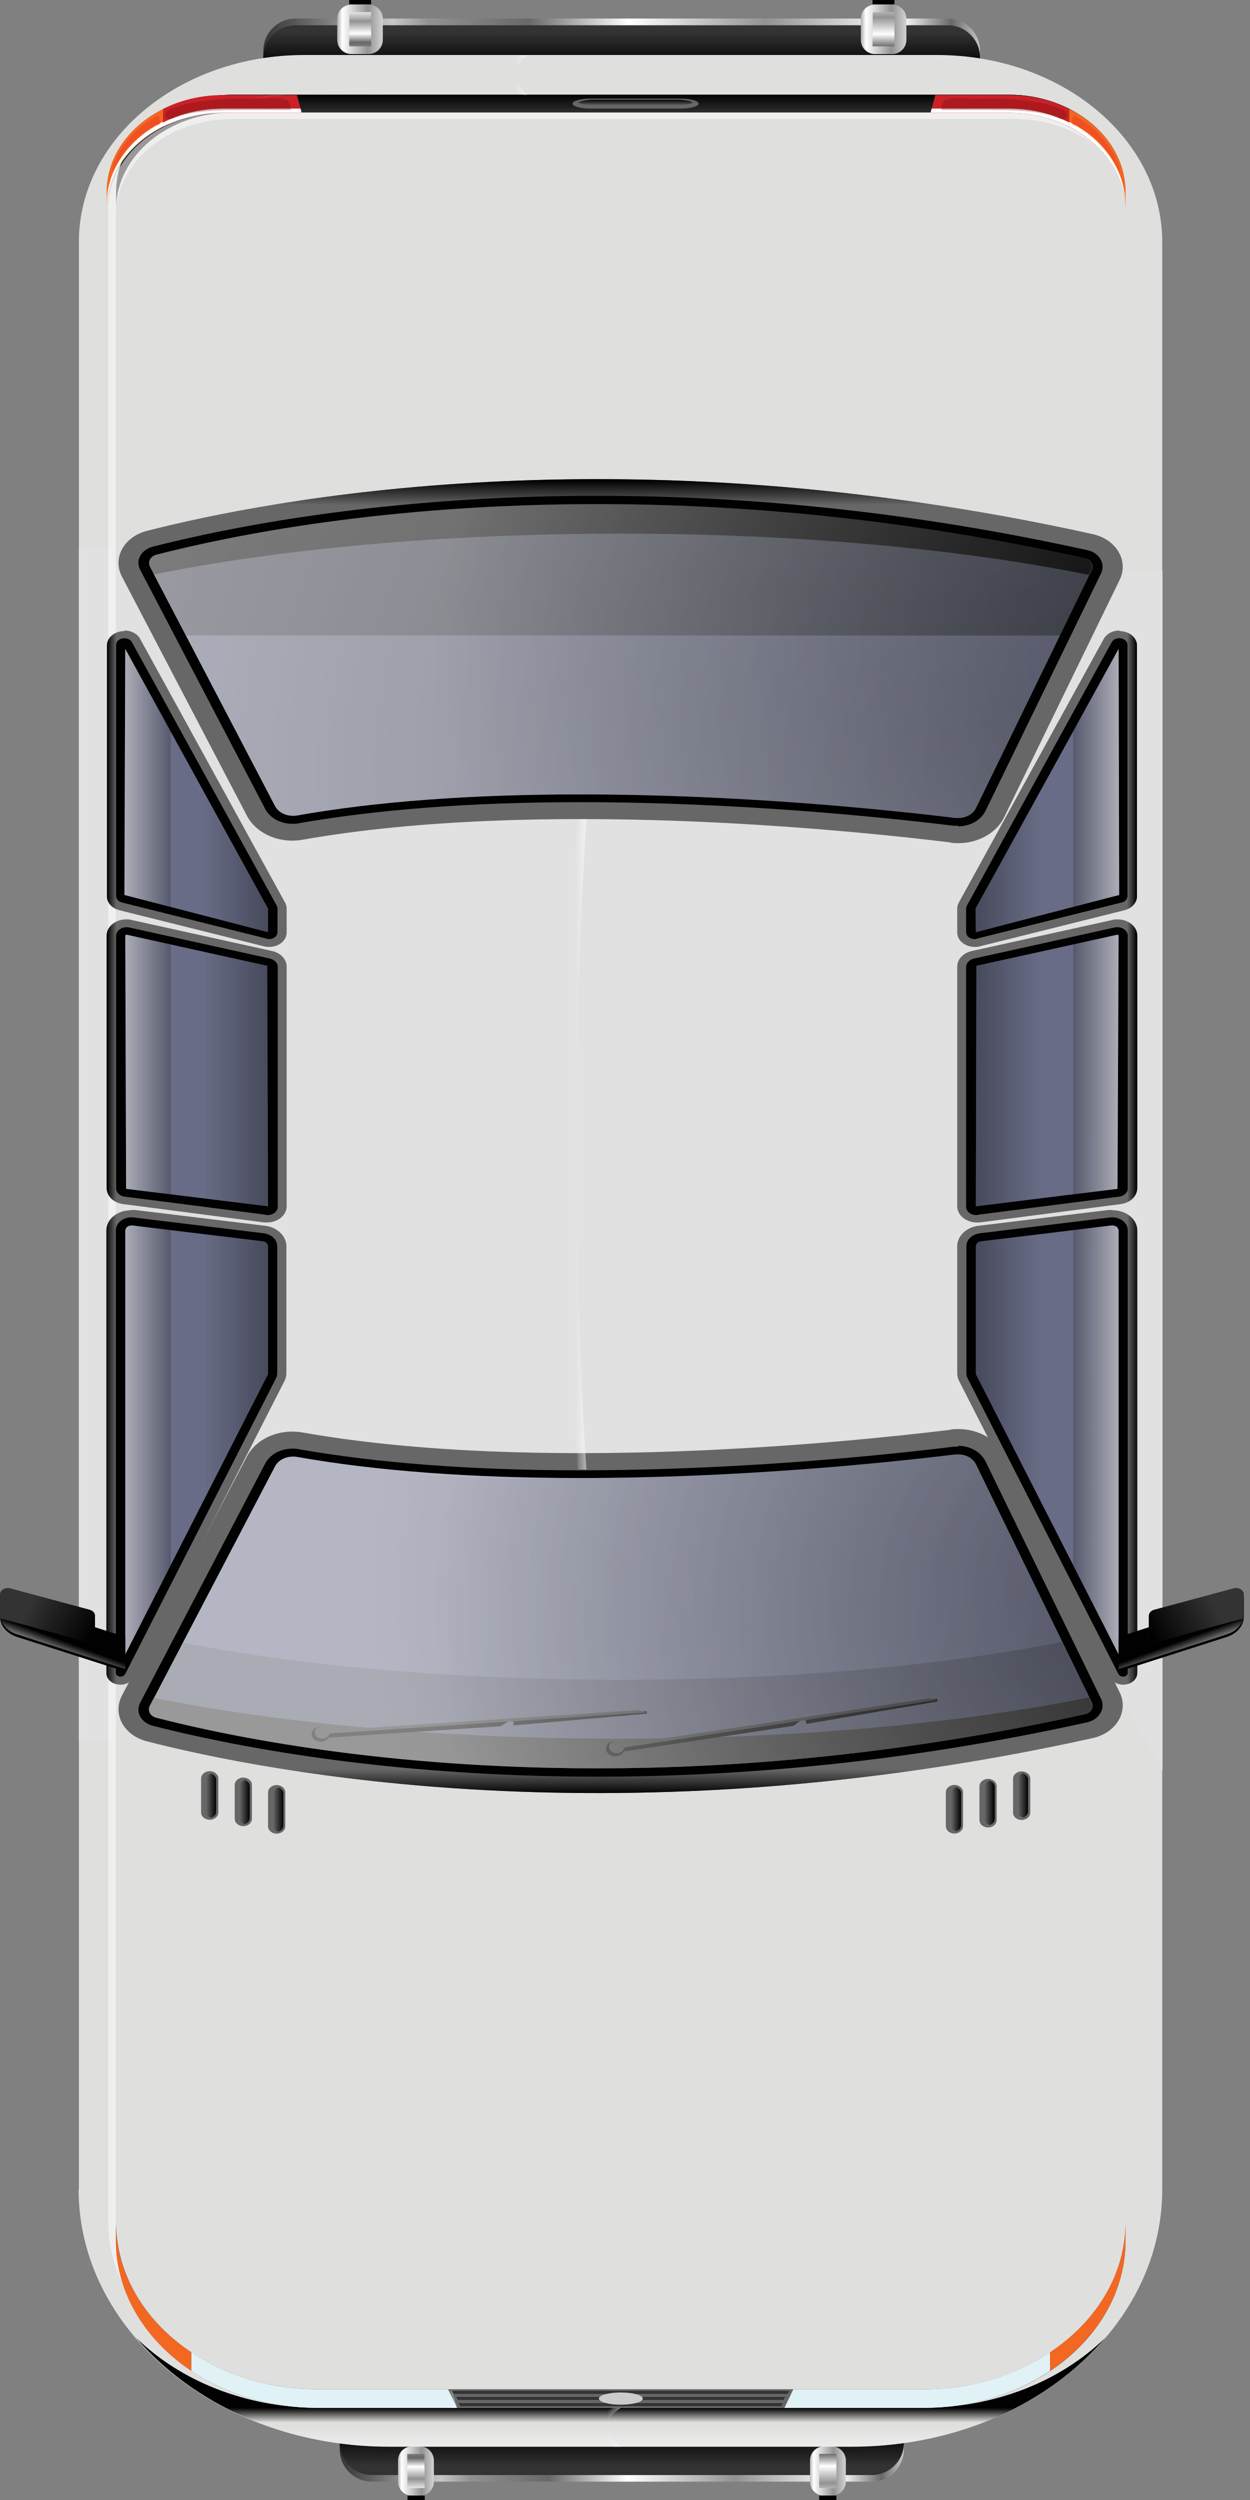 <svg width="45" height="90" viewBox="0 0 45 90" fill="none" xmlns="http://www.w3.org/2000/svg">
<rect x="0" y="0" width="45" height="90" fill="#808080" stroke="none"/>
<path d="M35.29 2.188L9.48 2.188V1.827C9.48 1.188 10 0.667 10.64 0.667L34.12 0.667C34.76 0.667 35.28 1.188 35.28 1.827V2.188H35.29Z" fill="url(#paint0_linear_2227_85865)"/>
<path d="M35.29 2.43L9.48 2.43V2.07C9.48 1.43 10 0.91 10.64 0.91L34.12 0.91C34.76 0.91 35.28 1.43 35.28 2.07V2.43H35.29Z" fill="#333333"/>
<path d="M35.29 2.43L9.48 2.43V2.07C9.48 1.43 10 0.91 10.64 0.91L34.12 0.91C34.76 0.91 35.28 1.43 35.28 2.07V2.43H35.29Z" fill="url(#paint1_linear_2227_85865)"/>
<path d="M31.5 1.945L32.12 1.945C32.402 1.945 32.63 1.717 32.63 1.435V0.675C32.63 0.394 32.402 0.165 32.12 0.165L31.5 0.165C31.218 0.165 30.99 0.394 30.99 0.675V1.435C30.99 1.717 31.218 1.945 31.5 1.945Z" fill="url(#paint2_linear_2227_85865)"/>
<path d="M32.2 1.667V0.438H31.42L31.41 1.657L31.42 1.667H32.2Z" fill="url(#paint3_linear_2227_85865)"/>
<path d="M12.65 1.945L13.27 1.945C13.552 1.945 13.78 1.717 13.78 1.435V0.675C13.78 0.394 13.552 0.165 13.27 0.165L12.65 0.165C12.369 0.165 12.14 0.394 12.14 0.675V1.435C12.14 1.717 12.369 1.945 12.65 1.945Z" fill="url(#paint4_linear_2227_85865)"/>
<path d="M13.36 1.667V0.438H12.58L12.57 1.657L12.58 1.667H13.36Z" fill="url(#paint5_linear_2227_85865)"/>
<path d="M31.41 0.156L32.2 0.156V-0.004L31.41 -0.004V0.156Z" fill="#010101"/>
<path d="M12.57 0.156L13.36 0.156V-0.004L12.57 -0.004V0.156Z" fill="#010101"/>
<path d="M31.37 89.34H13.39C12.75 89.34 12.23 88.82 12.23 88.18V87.82H32.54V88.18C32.54 88.82 32.02 89.34 31.38 89.34H31.37Z" fill="url(#paint6_linear_2227_85865)"/>
<path d="M31.37 89.102H13.39C12.75 89.102 12.23 88.582 12.23 87.942V87.582H32.54V87.942C32.54 88.582 32.02 89.102 31.38 89.102H31.37Z" fill="#333333"/>
<path d="M31.37 89.102H13.39C12.75 89.102 12.23 88.582 12.23 87.942V87.582H32.54V87.942C32.54 88.582 32.02 89.102 31.38 89.102H31.37Z" fill="url(#paint7_linear_2227_85865)"/>
<path d="M29.67 89.848H29.94C30.222 89.848 30.45 89.619 30.45 89.338V88.578C30.45 88.296 30.222 88.068 29.94 88.068H29.67C29.389 88.068 29.16 88.296 29.16 88.578V89.338C29.16 89.619 29.389 89.848 29.67 89.848Z" fill="url(#paint8_linear_2227_85865)"/>
<path d="M30.11 88.34V89.57H29.49V88.35V88.34H30.11Z" fill="url(#paint9_linear_2227_85865)"/>
<path d="M14.84 89.848H15.11C15.392 89.848 15.62 89.619 15.62 89.338V88.578C15.62 88.296 15.392 88.068 15.11 88.068H14.84C14.558 88.068 14.33 88.296 14.33 88.578V89.338C14.33 89.619 14.558 89.848 14.84 89.848Z" fill="url(#paint10_linear_2227_85865)"/>
<path d="M15.28 88.34L15.29 89.57H14.67L14.66 88.35L14.67 88.34H15.28Z" fill="url(#paint11_linear_2227_85865)"/>
<path d="M29.49 90H30.11V89.84H29.49V90Z" fill="#010101"/>
<path d="M14.67 90H15.29V89.84H14.67V90Z" fill="#010101"/>
<path d="M14.07 46.77H30.71C31.21 46.77 31.62 47.109 31.62 47.529V48.34C31.62 48.76 31.21 49.099 30.71 49.099H14.07C13.56 49.099 13.16 48.76 13.16 48.34V47.529C13.16 47.109 13.57 46.77 14.07 46.77Z" fill="#989898"/>
<path d="M2.84 78.82V8.71C2.84 4.99 6.47 1.98 10.95 1.98H33.73C38.21 1.98 41.84 4.99 41.84 8.71V78.82C41.84 83.941 36.84 88.081 30.67 88.081H14C7.83 88.081 2.83 83.93 2.83 78.82H2.84Z" fill="#DFDFDE"/>
<path d="M33.23 86.68H11.46C8.83 86.68 6.48 85.7 4.9 84.16C6.92 86.53 10.25 88.08 14.01 88.08H30.68C34.45 88.08 37.77 86.53 39.79 84.16C38.21 85.7 35.86 86.68 33.23 86.68Z" fill="url(#paint12_linear_2227_85865)"/>
<path opacity="0.4" d="M33.23 86.68H11.46C8.83 86.68 6.48 85.7 4.9 84.16C6.92 86.53 10.25 88.08 14.01 88.08H30.68C34.45 88.08 37.77 86.53 39.79 84.16C38.21 85.7 35.86 86.68 33.23 86.68Z" fill="url(#paint13_linear_2227_85865)"/>
<path d="M40.51 7.531V79.991C40.51 83.311 37.26 86.011 33.26 86.011H11.42C7.42 86.011 4.17 83.321 4.17 79.991V7.531C4.17 5.611 6.05 4.051 8.36 4.051H36.31C38.63 4.051 40.5 5.611 40.5 7.531H40.51Z" fill="#DFDFDE"/>
<path d="M35.48 29.832L40.6 20.532H41.85V63.762L35.63 52.212L20.15 52.772L9.46 52.172L3.89 62.702L2.84 62.682V19.762H3.89L9.77 29.732C9.77 29.732 19.49 28.992 22.2 29.092C24.91 29.192 34.79 30.302 34.79 30.302L35.48 29.812V29.832Z" fill="#E0E1E0"/>
<path d="M8.37 4.05H36.32C38.64 4.05 40.51 5.61 40.51 7.53V6.89C40.51 4.97 38.63 3.41 36.32 3.41H8.37C6.05 3.41 4.18 4.97 4.18 6.89V7.53C4.18 5.61 6.06 4.05 8.37 4.05Z" fill="#333333"/>
<path d="M8.37 4.05H36.32C38.64 4.05 40.51 5.61 40.51 7.53V6.89C40.51 4.97 38.63 3.41 36.32 3.41H8.37C6.05 3.41 4.18 4.97 4.18 6.89V7.53C4.18 5.61 6.06 4.05 8.37 4.05Z" fill="url(#paint14_linear_2227_85865)"/>
<path opacity="0.5" d="M36.52 4.281H8.39C6.06 4.281 4.17 5.841 4.17 7.761V80.221C4.17 81.821 4.94 83.281 6.18 84.361C4.78 83.261 3.9 81.721 3.9 80.001V7.531C3.9 5.611 5.79 4.051 8.12 4.051H36.25C37.49 4.051 38.59 4.491 39.37 5.191C38.62 4.631 37.62 4.281 36.53 4.281H36.52Z" fill="url(#paint15_radial_2227_85865)"/>
<path d="M11.43 86.682H33.27C37.27 86.682 40.52 83.992 40.52 80.662V79.992C40.52 83.312 37.27 86.012 33.27 86.012H11.43C7.43 86.012 4.18 83.322 4.18 79.992V80.662C4.18 83.982 7.43 86.682 11.43 86.682Z" fill="#676767"/>
<path d="M37.8 84.682V85.352C39.45 84.252 40.52 82.562 40.52 80.662V79.992C40.52 81.892 39.46 83.582 37.8 84.682Z" fill="#F26722"/>
<path d="M37.8 84.684C36.56 85.514 34.98 86.014 33.26 86.014H28.56L28.24 86.684H33.26C34.98 86.684 36.55 86.184 37.8 85.354V84.684Z" fill="#E0F2F6"/>
<path d="M6.89 84.682V85.352C5.24 84.252 4.17 82.562 4.17 80.662V79.992C4.17 81.892 5.23 83.582 6.89 84.682Z" fill="#F26722"/>
<path d="M6.89 84.684C8.13 85.514 9.71 86.014 11.43 86.014H16.13L16.45 86.684H11.43C9.71 86.684 8.14 86.184 6.89 85.354V84.684Z" fill="#E0F2F6"/>
<path d="M16.5 86.512H28.19L28.12 86.622H16.57L16.5 86.512Z" fill="#333333"/>
<path d="M16.42 86.289H28.27L28.2 86.399H16.49L16.42 86.289Z" fill="#333333"/>
<path d="M16.27 86.07H28.419L28.349 86.18H16.34L16.27 86.07Z" fill="#333333"/>
<path d="M22.35 86.569C22.786 86.569 23.14 86.47 23.14 86.349C23.14 86.227 22.786 86.129 22.35 86.129C21.913 86.129 21.56 86.227 21.56 86.349C21.56 86.47 21.913 86.569 22.35 86.569Z" fill="#CCCCCC"/>
<path d="M34.23 51.471C30.38 51.941 19.31 53.051 10.9 51.571C10.07 51.421 9.23 51.781 8.89 52.431L4.39 61.041C4.04 61.711 4.46 62.481 5.3 62.691C9.58 63.791 22.4 66.321 39.34 62.571C40.19 62.381 40.64 61.611 40.31 60.931L36.15 52.381C35.84 51.741 35.05 51.361 34.23 51.461V51.471Z" fill="#676767"/>
<path d="M34.23 51.471C30.38 51.941 19.31 53.051 10.9 51.571C10.07 51.421 9.23 51.781 8.89 52.431L4.39 61.041C4.04 61.711 4.46 62.481 5.3 62.691C9.58 63.791 22.4 66.321 39.34 62.571C40.19 62.381 40.64 61.611 40.31 60.931L36.15 52.381C35.84 51.741 35.05 51.361 34.23 51.461V51.471Z" fill="url(#paint16_linear_2227_85865)"/>
<path d="M34.49 52.051C34.93 52.051 35.31 52.271 35.48 52.611L39.64 61.161C39.72 61.331 39.71 61.521 39.61 61.681C39.51 61.841 39.35 61.951 39.15 62.001C33.27 63.301 27.34 63.961 21.5 63.961C13.78 63.961 8.17 62.811 5.51 62.131C5.31 62.081 5.14 61.961 5.05 61.801C4.96 61.641 4.96 61.461 5.05 61.291L9.55 52.681C9.72 52.361 10.1 52.151 10.53 52.151C10.6 52.151 10.68 52.151 10.75 52.171C13.6 52.671 17 52.931 20.87 52.931C26.51 52.931 31.72 52.401 34.33 52.081C34.38 52.081 34.43 52.081 34.49 52.081V52.051Z" fill="#010101"/>
<path d="M34.491 52.359C34.781 52.359 35.031 52.499 35.141 52.729L39.301 61.279C39.361 61.399 39.321 61.499 39.291 61.549C39.261 61.609 39.191 61.679 39.061 61.709C33.211 62.999 27.311 63.659 21.511 63.659C13.841 63.659 8.271 62.519 5.631 61.839C5.491 61.799 5.421 61.719 5.401 61.669C5.371 61.619 5.341 61.519 5.401 61.399L9.901 52.789C10.011 52.579 10.261 52.439 10.541 52.439C10.591 52.439 10.641 52.439 10.691 52.449C13.561 52.959 16.991 53.209 20.891 53.209C26.551 53.209 31.791 52.679 34.401 52.359C34.431 52.359 34.471 52.359 34.501 52.359H34.491Z" fill="#686C86"/>
<path opacity="0.2" d="M38.25 59.102C34.03 59.952 28.46 60.472 22.35 60.472C16.24 60.472 10.78 59.962 6.58 59.132L5.39 61.402C5.33 61.522 5.37 61.622 5.39 61.672C5.42 61.722 5.48 61.802 5.62 61.842C8.26 62.522 13.83 63.662 21.5 63.662C27.3 63.662 33.21 63.002 39.05 61.712C39.18 61.682 39.25 61.612 39.28 61.552C39.31 61.502 39.35 61.402 39.29 61.282L38.23 59.112L38.25 59.102Z" fill="#010101"/>
<path d="M39.22 61.102C34.71 62.022 28.8 62.592 22.34 62.592C15.88 62.592 10.04 62.032 5.53 61.122L5.38 61.402C5.32 61.522 5.36 61.622 5.38 61.672C5.41 61.722 5.47 61.802 5.61 61.842C8.25 62.522 13.82 63.662 21.49 63.662C27.29 63.662 33.2 63.002 39.04 61.712C39.17 61.682 39.24 61.612 39.27 61.552C39.3 61.502 39.34 61.402 39.28 61.282L39.2 61.112L39.22 61.102Z" fill="#333333"/>
<path d="M33.75 61.252L29.03 62.062L28.99 61.872L33.73 61.152L33.75 61.252Z" fill="#010101"/>
<path d="M22.44 62.859L28.89 61.879L28.57 62.129L22.49 63.049L22.44 62.859Z" fill="#010101"/>
<path d="M33.45 61.141L22.19 62.841L22.21 62.951L33.74 61.201L33.45 61.141Z" fill="#333333"/>
<path d="M22.48 62.901C22.51 63.051 22.39 63.191 22.21 63.221C22.03 63.251 21.86 63.151 21.82 63.001C21.79 62.851 21.91 62.711 22.09 62.681C22.27 62.651 22.44 62.751 22.48 62.901Z" fill="#010101"/>
<path d="M22.47 62.851C22.5 62.971 22.4 63.091 22.25 63.111C22.1 63.131 21.96 63.051 21.93 62.931C21.9 62.811 22 62.691 22.15 62.671C22.3 62.651 22.44 62.731 22.47 62.851Z" fill="#333333"/>
<path d="M23.291 61.694L18.491 62.114L18.471 61.914L23.281 61.594L23.291 61.694Z" fill="#010101"/>
<path d="M11.84 62.354L18.38 61.914L18.03 62.144L11.86 62.554L11.84 62.354Z" fill="#010101"/>
<path d="M23.01 61.562L11.59 62.312L11.6 62.422L23.28 61.642L23.01 61.562Z" fill="#333333"/>
<path d="M11.88 62.403C11.89 62.553 11.76 62.683 11.58 62.703C11.4 62.713 11.24 62.603 11.22 62.453C11.21 62.303 11.34 62.173 11.52 62.153C11.7 62.143 11.86 62.253 11.88 62.403Z" fill="#010101"/>
<path d="M11.871 62.351C11.881 62.471 11.771 62.581 11.621 62.591C11.471 62.601 11.341 62.511 11.331 62.381C11.321 62.261 11.431 62.151 11.581 62.141C11.731 62.141 11.861 62.221 11.871 62.351Z" fill="#333333"/>
<path opacity="0.5" d="M34.491 52.359C34.781 52.359 35.031 52.499 35.141 52.729L39.301 61.279C39.361 61.399 39.321 61.499 39.291 61.549C39.261 61.609 39.191 61.679 39.061 61.709C33.211 62.999 27.311 63.659 21.511 63.659C13.841 63.659 8.271 62.519 5.631 61.839C5.491 61.799 5.421 61.719 5.401 61.669C5.371 61.619 5.341 61.519 5.401 61.399L9.901 52.789C10.011 52.579 10.261 52.439 10.541 52.439C10.591 52.439 10.641 52.439 10.691 52.449C13.561 52.959 16.991 53.209 20.891 53.209C26.551 53.209 31.791 52.679 34.401 52.359C34.431 52.359 34.471 52.359 34.501 52.359H34.491Z" fill="url(#paint17_radial_2227_85865)"/>
<path style="mix-blend-mode:overlay" opacity="0.3" d="M34.491 52.359C34.781 52.359 35.031 52.499 35.141 52.729L39.301 61.279C39.361 61.399 39.321 61.499 39.291 61.549C39.261 61.609 39.191 61.679 39.061 61.709C33.211 62.999 27.311 63.659 21.511 63.659C13.841 63.659 8.271 62.519 5.631 61.839C5.491 61.799 5.421 61.719 5.401 61.669C5.371 61.619 5.341 61.519 5.401 61.399L9.901 52.789C10.011 52.579 10.261 52.439 10.541 52.439C10.591 52.439 10.641 52.439 10.691 52.449C13.561 52.959 16.991 53.209 20.891 53.209C26.551 53.209 31.791 52.679 34.401 52.359C34.431 52.359 34.471 52.359 34.501 52.359H34.491Z" fill="url(#paint18_radial_2227_85865)"/>
<path d="M34.23 30.329C30.38 29.859 19.31 28.749 10.9 30.229C10.07 30.379 9.23 30.019 8.89 29.369L4.39 20.759C4.04 20.089 4.46 19.319 5.3 19.109C9.58 18.009 22.4 15.479 39.34 19.229C40.19 19.419 40.64 20.189 40.31 20.869L36.15 29.419C35.84 30.059 35.05 30.439 34.23 30.339V30.329Z" fill="#676767"/>
<path d="M34.23 30.329C30.38 29.859 19.31 28.749 10.9 30.229C10.07 30.379 9.23 30.019 8.89 29.369L4.39 20.759C4.04 20.089 4.46 19.319 5.3 19.109C9.58 18.009 22.4 15.479 39.34 19.229C40.19 19.419 40.64 20.189 40.31 20.869L36.15 29.419C35.84 30.059 35.05 30.439 34.23 30.339V30.329Z" fill="url(#paint19_linear_2227_85865)"/>
<path d="M34.49 29.748C34.93 29.748 35.31 29.528 35.48 29.188L39.64 20.638C39.72 20.468 39.71 20.278 39.61 20.118C39.51 19.958 39.35 19.848 39.15 19.808C33.27 18.508 27.34 17.848 21.5 17.848C13.78 17.848 8.17 18.998 5.51 19.678C5.31 19.728 5.14 19.848 5.05 20.008C4.96 20.168 4.96 20.348 5.05 20.518L9.55 29.128C9.72 29.448 10.1 29.658 10.53 29.658C10.6 29.658 10.68 29.658 10.75 29.638C13.6 29.138 17 28.878 20.87 28.878C26.51 28.878 31.72 29.408 34.33 29.728C34.38 29.728 34.43 29.728 34.49 29.728V29.748Z" fill="#010101"/>
<path d="M34.491 29.448C34.781 29.448 35.031 29.308 35.141 29.078L39.301 20.528C39.361 20.408 39.321 20.308 39.291 20.258C39.261 20.198 39.191 20.128 39.061 20.098C33.211 18.808 27.311 18.148 21.511 18.148C13.841 18.148 8.271 19.288 5.631 19.968C5.491 20.008 5.421 20.088 5.401 20.138C5.371 20.188 5.341 20.288 5.401 20.408L9.901 29.018C10.011 29.228 10.261 29.368 10.541 29.368C10.591 29.368 10.641 29.368 10.691 29.358C13.561 28.848 16.991 28.598 20.891 28.598C26.551 28.598 31.791 29.128 34.401 29.448C34.431 29.448 34.471 29.448 34.501 29.448H34.491Z" fill="#686C86"/>
<path opacity="0.4" d="M39.311 20.528C39.371 20.408 39.331 20.308 39.301 20.258C39.271 20.198 39.201 20.128 39.071 20.098C33.221 18.808 27.321 18.148 21.521 18.148C13.851 18.148 8.281 19.288 5.641 19.968C5.501 20.008 5.431 20.088 5.411 20.138C5.381 20.188 5.351 20.288 5.411 20.408L6.701 22.878H38.191L39.331 20.538L39.311 20.528Z" fill="#010101"/>
<path d="M39.22 20.701C34.71 19.781 28.8 19.211 22.34 19.211C15.88 19.211 10.04 19.771 5.53 20.681L5.38 20.401C5.32 20.281 5.36 20.181 5.38 20.131C5.41 20.081 5.47 20.001 5.61 19.961C8.25 19.281 13.82 18.141 21.49 18.141C27.29 18.141 33.2 18.801 39.04 20.091C39.17 20.121 39.24 20.191 39.27 20.251C39.3 20.301 39.34 20.401 39.28 20.521L39.2 20.691L39.22 20.701Z" fill="#010101"/>
<path opacity="0.5" d="M34.491 29.448C34.781 29.448 35.031 29.308 35.141 29.078L39.301 20.528C39.361 20.408 39.321 20.308 39.291 20.258C39.261 20.198 39.191 20.128 39.061 20.098C33.211 18.808 27.311 18.148 21.511 18.148C13.841 18.148 8.271 19.288 5.631 19.968C5.491 20.008 5.421 20.088 5.401 20.138C5.371 20.188 5.341 20.288 5.401 20.408L9.901 29.018C10.011 29.228 10.261 29.368 10.541 29.368C10.591 29.368 10.641 29.368 10.691 29.358C13.561 28.848 16.991 28.598 20.891 28.598C26.551 28.598 31.791 29.128 34.401 29.448C34.431 29.448 34.471 29.448 34.501 29.448H34.491Z" fill="url(#paint20_radial_2227_85865)"/>
<path style="mix-blend-mode:overlay" opacity="0.3" d="M34.491 29.448C34.781 29.448 35.031 29.308 35.141 29.078L39.301 20.528C39.361 20.408 39.321 20.308 39.291 20.258C39.261 20.198 39.191 20.128 39.061 20.098C33.211 18.808 27.311 18.148 21.511 18.148C13.841 18.148 8.271 19.288 5.631 19.968C5.491 20.008 5.421 20.088 5.401 20.138C5.371 20.188 5.341 20.288 5.401 20.408L9.901 29.018C10.011 29.228 10.261 29.368 10.541 29.368C10.591 29.368 10.641 29.368 10.691 29.358C13.561 28.848 16.991 28.598 20.891 28.598C26.551 28.598 31.791 29.128 34.401 29.448C34.431 29.448 34.471 29.448 34.501 29.448H34.491Z" fill="url(#paint21_radial_2227_85865)"/>
<path d="M4.73 43.559C4.73 43.559 4.82 43.559 4.86 43.559L9.55 44.129C9.98 44.179 10.31 44.499 10.31 44.859V49.429C10.31 49.529 10.29 49.629 10.24 49.719L4.8 60.389C4.72 60.549 4.54 60.649 4.34 60.649C4.06 60.649 3.83 60.469 3.83 60.229V44.299C3.83 44.099 3.92 43.919 4.09 43.779C4.26 43.639 4.48 43.569 4.72 43.569L4.73 43.559Z" fill="#676767"/>
<path d="M4.73 43.559C4.73 43.559 4.82 43.559 4.86 43.559L9.55 44.129C9.98 44.179 10.31 44.499 10.31 44.859V49.429C10.31 49.529 10.29 49.629 10.24 49.719L4.8 60.389C4.72 60.549 4.54 60.649 4.34 60.649C4.06 60.649 3.83 60.469 3.83 60.229V44.299C3.83 44.099 3.92 43.919 4.09 43.779C4.26 43.639 4.48 43.569 4.72 43.569L4.73 43.559Z" fill="url(#paint22_linear_2227_85865)"/>
<path d="M4.5 60.279L9.94 49.609C9.97 49.549 9.98 49.489 9.98 49.429V44.859C9.98 44.629 9.78 44.439 9.5 44.399L4.81 43.829C4.47 43.789 4.17 44.009 4.17 44.289V60.219C4.17 60.369 4.42 60.419 4.5 60.269V60.279Z" fill="#010101"/>
<path d="M4.77 44.117L9.46 44.687C9.57 44.697 9.65 44.777 9.65 44.867V49.437C9.65 49.437 9.65 49.487 9.63 49.507L4.51 59.557V44.297C4.51 44.297 4.53 44.197 4.58 44.167C4.62 44.137 4.68 44.117 4.74 44.117H4.77Z" fill="#686C86"/>
<path opacity="0.2" d="M6.15 44.279L4.77 44.109H4.74C4.68 44.109 4.63 44.129 4.58 44.159C4.54 44.199 4.51 44.239 4.51 44.289V59.549L6.15 56.329V44.269V44.279Z" fill="#010101"/>
<path opacity="0.5" d="M4.77 44.117L9.46 44.687C9.57 44.697 9.65 44.777 9.65 44.867V49.437C9.65 49.437 9.65 49.487 9.63 49.507L4.51 59.557V44.297C4.51 44.297 4.53 44.197 4.58 44.167C4.62 44.137 4.68 44.117 4.74 44.117H4.77Z" fill="url(#paint23_linear_2227_85865)"/>
<path style="mix-blend-mode:overlay" opacity="0.3" d="M4.77 44.117L9.46 44.687C9.57 44.697 9.65 44.777 9.65 44.867V49.437C9.65 49.437 9.65 49.487 9.63 49.507L4.51 59.557V44.297C4.51 44.297 4.53 44.197 4.58 44.167C4.62 44.137 4.68 44.117 4.74 44.117H4.77Z" fill="url(#paint24_linear_2227_85865)"/>
<path d="M4.55 33.098C4.61 33.098 4.67 33.098 4.73 33.118L9.8 34.238C10.11 34.308 10.32 34.538 10.32 34.798V43.428C10.32 43.748 10 44.008 9.62 44.008H9.51L4.44 43.348C4.09 43.308 3.84 43.058 3.84 42.768V33.678C3.84 33.358 4.16 33.098 4.54 33.098H4.55Z" fill="#676767"/>
<path d="M4.55 33.098C4.61 33.098 4.67 33.098 4.73 33.118L9.8 34.238C10.11 34.308 10.32 34.538 10.32 34.798V43.428C10.32 43.748 10 44.008 9.62 44.008H9.51L4.44 43.348C4.09 43.308 3.84 43.058 3.84 42.768V33.678C3.84 33.358 4.16 33.098 4.54 33.098H4.55Z" fill="url(#paint25_linear_2227_85865)"/>
<path d="M9.56 43.729L4.49 43.079C4.31 43.059 4.18 42.929 4.18 42.779V33.689C4.18 33.489 4.41 33.339 4.65 33.389L9.72 34.509C9.88 34.549 10 34.669 10 34.809V43.439C10 43.629 9.8 43.769 9.57 43.739L9.56 43.729Z" fill="#010101"/>
<path d="M9.62 34.768L9.65 43.428L4.54 42.798L4.51 33.678L4.55 33.648L9.62 34.768Z" fill="#686C86"/>
<path opacity="0.2" d="M6.15 42.998V33.998C5.26 33.798 4.55 33.648 4.55 33.648L4.51 33.678L4.54 42.798L6.15 42.998Z" fill="#010101"/>
<path opacity="0.5" d="M9.62 34.768L9.65 43.428L4.54 42.798L4.51 33.678L4.55 33.648L9.62 34.768Z" fill="url(#paint26_linear_2227_85865)"/>
<path style="mix-blend-mode:overlay" opacity="0.3" d="M9.62 34.768L9.65 43.428L4.54 42.798L4.51 33.678L4.55 33.648L9.62 34.768Z" fill="url(#paint27_linear_2227_85865)"/>
<path d="M4.48 22.699C4.73 22.699 4.95 22.819 5.05 23.009L10.26 32.489C10.3 32.559 10.32 32.629 10.32 32.709V33.569C10.32 33.859 10.04 34.089 9.69 34.089C9.63 34.089 9.57 34.089 9.51 34.069L4.3 32.769C4.03 32.699 3.85 32.499 3.85 32.269V23.239C3.85 22.949 4.13 22.719 4.48 22.719V22.699Z" fill="#676767"/>
<path d="M4.48 22.699C4.73 22.699 4.95 22.819 5.05 23.009L10.26 32.489C10.3 32.559 10.32 32.629 10.32 32.709V33.569C10.32 33.859 10.04 34.089 9.69 34.089C9.63 34.089 9.57 34.089 9.51 34.069L4.3 32.769C4.03 32.699 3.85 32.499 3.85 32.269V23.239C3.85 22.949 4.13 22.719 4.48 22.719V22.699Z" fill="url(#paint28_linear_2227_85865)"/>
<path d="M9.6 33.79L4.39 32.49C4.26 32.46 4.18 32.36 4.18 32.25V23.22C4.18 22.96 4.61 22.88 4.75 23.12L9.96 32.6C9.96 32.6 9.99 32.67 9.99 32.7V33.56C9.99 33.72 9.8 33.84 9.61 33.8L9.6 33.79Z" fill="#010101"/>
<path d="M9.649 32.709V33.559L4.479 32.219L4.509 23.359L9.649 32.709Z" fill="#686C86"/>
<path opacity="0.2" d="M6.149 26.339L4.509 23.359L4.479 32.219L6.149 32.649V26.339Z" fill="#010101"/>
<path opacity="0.5" d="M9.649 32.709V33.559L4.479 32.219L4.509 23.359L9.649 32.709Z" fill="url(#paint29_linear_2227_85865)"/>
<path style="mix-blend-mode:overlay" opacity="0.3" d="M9.649 32.709V33.559L4.479 32.219L4.509 23.359L9.649 32.709Z" fill="url(#paint30_linear_2227_85865)"/>
<path d="M40.04 43.559C40.04 43.559 39.95 43.559 39.91 43.559L35.22 44.129C34.79 44.179 34.46 44.499 34.46 44.859V49.429C34.46 49.529 34.48 49.629 34.53 49.719L39.97 60.389C40.05 60.549 40.23 60.649 40.43 60.649C40.71 60.649 40.94 60.469 40.94 60.229V44.299C40.94 44.099 40.85 43.919 40.68 43.779C40.51 43.639 40.29 43.569 40.05 43.569L40.04 43.559Z" fill="#676767"/>
<path d="M40.04 43.559C40.04 43.559 39.95 43.559 39.91 43.559L35.22 44.129C34.79 44.179 34.46 44.499 34.46 44.859V49.429C34.46 49.529 34.48 49.629 34.53 49.719L39.97 60.389C40.05 60.549 40.23 60.649 40.43 60.649C40.71 60.649 40.94 60.469 40.94 60.229V44.299C40.94 44.099 40.85 43.919 40.68 43.779C40.51 43.639 40.29 43.569 40.05 43.569L40.04 43.559Z" fill="url(#paint31_linear_2227_85865)"/>
<path d="M40.27 60.279L34.83 49.609C34.8 49.549 34.79 49.489 34.79 49.429V44.859C34.79 44.629 34.99 44.439 35.27 44.399L39.96 43.829C40.3 43.789 40.6 44.009 40.6 44.289V60.219C40.6 60.369 40.35 60.419 40.27 60.269V60.279Z" fill="#010101"/>
<path d="M40.01 44.117L35.32 44.687C35.21 44.697 35.13 44.777 35.13 44.867V49.437C35.13 49.437 35.13 49.487 35.15 49.507L40.27 59.557V44.297C40.27 44.297 40.25 44.197 40.2 44.167C40.16 44.137 40.1 44.117 40.04 44.117H40.01Z" fill="#686C86"/>
<path opacity="0.2" d="M38.63 44.279L40.01 44.109H40.04C40.1 44.109 40.15 44.129 40.2 44.159C40.24 44.199 40.27 44.239 40.27 44.289V59.549L38.63 56.329V44.269V44.279Z" fill="#010101"/>
<path opacity="0.5" d="M40.01 44.117L35.32 44.687C35.21 44.697 35.13 44.777 35.13 44.867V49.437C35.13 49.437 35.13 49.487 35.15 49.507L40.27 59.557V44.297C40.27 44.297 40.25 44.197 40.2 44.167C40.16 44.137 40.1 44.117 40.04 44.117H40.01Z" fill="url(#paint32_linear_2227_85865)"/>
<path style="mix-blend-mode:overlay" opacity="0.3" d="M40.01 44.117L35.32 44.687C35.21 44.697 35.13 44.777 35.13 44.867V49.437C35.13 49.437 35.13 49.487 35.15 49.507L40.27 59.557V44.297C40.27 44.297 40.25 44.197 40.2 44.167C40.16 44.137 40.1 44.117 40.04 44.117H40.01Z" fill="url(#paint33_linear_2227_85865)"/>
<path d="M40.23 33.098C40.17 33.098 40.11 33.098 40.05 33.118L34.98 34.238C34.67 34.308 34.46 34.538 34.46 34.798V43.428C34.46 43.748 34.78 44.008 35.16 44.008H35.27L40.34 43.348C40.69 43.308 40.94 43.058 40.94 42.768V33.678C40.94 33.358 40.62 33.098 40.24 33.098H40.23Z" fill="#676767"/>
<path d="M40.23 33.098C40.17 33.098 40.11 33.098 40.05 33.118L34.98 34.238C34.67 34.308 34.46 34.538 34.46 34.798V43.428C34.46 43.748 34.78 44.008 35.16 44.008H35.27L40.34 43.348C40.69 43.308 40.94 43.058 40.94 42.768V33.678C40.94 33.358 40.62 33.098 40.24 33.098H40.23Z" fill="url(#paint34_linear_2227_85865)"/>
<path d="M35.22 43.729L40.29 43.079C40.47 43.059 40.6 42.929 40.6 42.779V33.689C40.6 33.489 40.37 33.339 40.13 33.389L35.06 34.509C34.9 34.549 34.78 34.669 34.78 34.809V43.439C34.78 43.629 34.98 43.769 35.21 43.739L35.22 43.729Z" fill="#010101"/>
<path d="M35.15 34.768L35.13 43.428L40.23 42.798L40.27 33.678L40.23 33.648L35.15 34.768Z" fill="#686C86"/>
<path opacity="0.2" d="M38.63 42.998V33.998C39.52 33.798 40.23 33.648 40.23 33.648L40.27 33.678L40.24 42.798L38.63 42.998Z" fill="#010101"/>
<path opacity="0.5" d="M35.15 34.768L35.13 43.428L40.23 42.798L40.27 33.678L40.23 33.648L35.15 34.768Z" fill="url(#paint35_linear_2227_85865)"/>
<path style="mix-blend-mode:overlay" opacity="0.3" d="M35.15 34.768L35.13 43.428L40.23 42.798L40.27 33.678L40.23 33.648L35.15 34.768Z" fill="url(#paint36_linear_2227_85865)"/>
<path d="M40.3 22.699C40.05 22.699 39.83 22.819 39.73 23.009L34.52 32.489C34.48 32.559 34.46 32.629 34.46 32.709V33.569C34.46 33.859 34.74 34.089 35.09 34.089C35.15 34.089 35.21 34.089 35.27 34.069L40.48 32.769C40.75 32.699 40.93 32.499 40.93 32.269V23.239C40.93 22.949 40.65 22.719 40.3 22.719V22.699Z" fill="#676767"/>
<path d="M40.3 22.699C40.05 22.699 39.83 22.819 39.73 23.009L34.52 32.489C34.48 32.559 34.46 32.629 34.46 32.709V33.569C34.46 33.859 34.74 34.089 35.09 34.089C35.15 34.089 35.21 34.089 35.27 34.069L40.48 32.769C40.75 32.699 40.93 32.499 40.93 32.269V23.239C40.93 22.949 40.65 22.719 40.3 22.719V22.699Z" fill="url(#paint37_linear_2227_85865)"/>
<path d="M35.17 33.79L40.38 32.49C40.51 32.46 40.59 32.36 40.59 32.25V23.22C40.59 22.96 40.16 22.88 40.02 23.12L34.81 32.6C34.81 32.6 34.78 32.67 34.78 32.7V33.56C34.78 33.72 34.97 33.84 35.16 33.8L35.17 33.79Z" fill="#010101"/>
<path d="M35.12 32.709L35.13 33.559L40.29 32.219L40.27 23.359L35.12 32.709Z" fill="#686C86"/>
<path opacity="0.2" d="M38.63 26.339L40.27 23.359L40.29 32.219L38.63 32.649V26.339Z" fill="#010101"/>
<path opacity="0.5" d="M35.12 32.709L35.13 33.559L40.29 32.219L40.27 23.359L35.12 32.709Z" fill="url(#paint38_linear_2227_85865)"/>
<path style="mix-blend-mode:overlay" opacity="0.3" d="M35.12 32.709L35.13 33.559L40.29 32.219L40.27 23.359L35.12 32.709Z" fill="url(#paint39_linear_2227_85865)"/>
<path d="M7.55 63.762C7.72 63.762 7.86 63.882 7.86 64.022V65.252C7.86 65.392 7.72 65.512 7.55 65.512C7.38 65.512 7.24 65.392 7.24 65.252V64.022C7.24 63.882 7.38 63.762 7.55 63.762Z" fill="#676767"/>
<path d="M7.6 65.442C7.71 65.402 7.78 65.322 7.78 65.222V64.072C7.78 63.972 7.71 63.882 7.6 63.852C7.49 63.892 7.42 63.972 7.42 64.072V65.222C7.42 65.322 7.49 65.412 7.6 65.442Z" fill="url(#paint40_linear_2227_85865)"/>
<path d="M8.76 63.992C8.93 63.992 9.07 64.112 9.07 64.252V65.482C9.07 65.622 8.93 65.742 8.76 65.742C8.59 65.742 8.45 65.622 8.45 65.482V64.252C8.45 64.112 8.59 63.992 8.76 63.992Z" fill="#676767"/>
<path d="M8.81 65.672C8.92 65.632 8.99 65.552 8.99 65.452V64.302C8.99 64.202 8.92 64.112 8.81 64.082C8.7 64.122 8.63 64.202 8.63 64.302V65.452C8.63 65.552 8.7 65.642 8.81 65.672Z" fill="url(#paint41_linear_2227_85865)"/>
<path d="M9.96 64.262C10.13 64.262 10.27 64.382 10.27 64.522V65.752C10.27 65.892 10.13 66.012 9.96 66.012C9.79 66.012 9.65 65.892 9.65 65.752V64.522C9.65 64.382 9.79 64.262 9.96 64.262Z" fill="#676767"/>
<path d="M10.021 65.942C10.131 65.902 10.201 65.822 10.201 65.722V64.572C10.201 64.472 10.131 64.382 10.021 64.352C9.911 64.392 9.841 64.472 9.841 64.572V65.722C9.841 65.822 9.911 65.912 10.021 65.942Z" fill="url(#paint42_linear_2227_85865)"/>
<path d="M34.36 66.008C34.53 66.008 34.67 65.888 34.67 65.748V64.518C34.67 64.378 34.53 64.258 34.36 64.258C34.19 64.258 34.05 64.378 34.05 64.518V65.748C34.05 65.888 34.19 66.008 34.36 66.008Z" fill="#676767"/>
<path d="M34.42 64.336C34.53 64.376 34.6 64.456 34.6 64.556V65.706C34.6 65.806 34.53 65.896 34.42 65.926C34.31 65.886 34.24 65.806 34.24 65.706V64.556C34.24 64.456 34.31 64.366 34.42 64.336Z" fill="url(#paint43_linear_2227_85865)"/>
<path d="M35.57 65.789C35.74 65.789 35.88 65.669 35.88 65.529V64.299C35.88 64.159 35.74 64.039 35.57 64.039C35.4 64.039 35.26 64.159 35.26 64.299V65.529C35.26 65.669 35.4 65.789 35.57 65.789Z" fill="#676767"/>
<path d="M35.63 64.109C35.74 64.149 35.81 64.229 35.81 64.329V65.479C35.81 65.579 35.74 65.669 35.63 65.699C35.52 65.659 35.45 65.579 35.45 65.479V64.329C35.45 64.229 35.52 64.139 35.63 64.109Z" fill="url(#paint44_linear_2227_85865)"/>
<path d="M36.78 65.519C36.95 65.519 37.09 65.4 37.09 65.26V64.029C37.09 63.889 36.95 63.77 36.78 63.77C36.61 63.77 36.47 63.889 36.47 64.029V65.26C36.47 65.4 36.61 65.519 36.78 65.519Z" fill="#676767"/>
<path d="M36.829 63.84C36.939 63.88 37.009 63.96 37.009 64.06V65.21C37.009 65.31 36.939 65.4 36.829 65.43C36.719 65.39 36.649 65.31 36.649 65.21V64.06C36.649 63.96 36.719 63.87 36.829 63.84Z" fill="url(#paint45_linear_2227_85865)"/>
<path d="M38.49 3.922V4.562C39.7 5.172 40.52 6.272 40.52 7.542V6.902C40.52 5.642 39.71 4.532 38.49 3.922Z" fill="#F26722"/>
<path d="M40.511 7.533V7.363C40.511 6.103 39.7 4.993 38.48 4.383V4.553C39.691 5.163 40.511 6.263 40.511 7.533Z" fill="url(#paint46_radial_2227_85865)"/>
<path d="M38.49 3.922C37.86 3.602 37.12 3.422 36.32 3.422H33.67L33.5 4.062H36.32C37.11 4.062 37.85 4.252 38.49 4.562V3.922Z" fill="#CB2026"/>
<path d="M33.54 3.91L33.5 4.06H36.32C37.11 4.06 37.85 4.25 38.49 4.56V4.41C37.86 4.09 37.12 3.91 36.32 3.91H33.54Z" fill="url(#paint47_radial_2227_85865)"/>
<path opacity="0.3" d="M38.01 4.213C38.11 4.263 38.23 4.323 38.33 4.273C38.42 4.233 38.43 4.113 38.38 4.043C38.33 3.973 38.23 3.923 38.13 3.893C37.49 3.653 36.79 3.583 36.09 3.553C35.69 3.543 35.29 3.553 34.9 3.553C34.67 3.553 34.14 3.463 33.97 3.653C33.91 3.723 33.91 3.883 33.88 3.963C34.54 3.963 35.21 3.953 35.87 3.963C36.44 3.963 37.02 3.983 37.58 4.093C37.73 4.123 37.88 4.163 38.01 4.223V4.213Z" fill="#640E0E"/>
<path opacity="0.5" d="M40.36 6.262C40.16 5.902 39.96 5.542 39.68 5.222C39.4 4.902 39.04 4.622 38.6 4.472C38.57 4.362 38.6 4.252 38.66 4.152C39.54 4.622 40.17 5.402 40.35 6.252L40.36 6.262Z" fill="#EF3D23"/>
<path d="M5.87 3.922V4.562C4.66 5.172 3.84 6.272 3.84 7.542V6.902C3.84 5.642 4.65 4.532 5.87 3.922Z" fill="#F26722"/>
<path d="M3.84 7.533V7.363C3.84 6.103 4.65 4.993 5.87 4.383V4.553C4.66 5.163 3.84 6.263 3.84 7.533Z" fill="url(#paint48_radial_2227_85865)"/>
<path d="M5.87 3.922C6.5 3.602 7.24 3.422 8.04 3.422H10.69L10.86 4.062H8.04C7.25 4.062 6.51 4.252 5.87 4.562V3.922Z" fill="#CB2026"/>
<path d="M10.82 3.91L10.86 4.06H8.04C7.25 4.06 6.51 4.25 5.87 4.56V4.41C6.5 4.09 7.24 3.91 8.04 3.91H10.82Z" fill="url(#paint49_radial_2227_85865)"/>
<path opacity="0.3" d="M6.35 4.213C6.25 4.263 6.13 4.323 6.03 4.273C5.94 4.233 5.93 4.113 5.98 4.043C6.04 3.973 6.13 3.923 6.23 3.893C6.87 3.653 7.57 3.583 8.27 3.553C8.67 3.543 9.07 3.553 9.46 3.553C9.69 3.553 10.22 3.463 10.39 3.653C10.45 3.723 10.45 3.883 10.48 3.963C9.82 3.963 9.15 3.953 8.49 3.963C7.92 3.963 7.34 3.983 6.78 4.093C6.63 4.123 6.48 4.163 6.35 4.223V4.213Z" fill="#640E0E"/>
<path opacity="0.5" d="M3.99 6.262C4.19 5.902 4.39 5.542 4.67 5.222C4.95 4.902 5.31 4.622 5.75 4.472C5.78 4.362 5.75 4.252 5.69 4.152C4.81 4.622 4.18 5.402 4 6.252L3.99 6.262Z" fill="#EF3D23"/>
<path d="M20.61 3.731C20.61 3.631 20.91 3.551 21.28 3.551H24.48C24.85 3.551 25.15 3.631 25.15 3.731C25.15 3.831 24.85 3.911 24.48 3.911H21.28C20.91 3.911 20.61 3.831 20.61 3.731Z" fill="#676767"/>
<path d="M24.951 3.69C24.861 3.63 24.631 3.59 24.371 3.59H21.39C21.131 3.59 20.91 3.63 20.811 3.69C20.901 3.75 21.131 3.79 21.39 3.79H24.371C24.631 3.79 24.851 3.75 24.951 3.69Z" fill="url(#paint50_linear_2227_85865)"/>
<path style="mix-blend-mode:overlay" opacity="0.5" d="M20.8 52.902H21.11C21.11 52.902 20.29 42.002 21.11 29.492C21.11 29.492 21 29.492 20.8 29.492C19.99 41.832 20.78 52.602 20.8 52.892V52.902Z" fill="url(#paint51_linear_2227_85865)"/>
<path style="mix-blend-mode:overlay" opacity="0.5" d="M10.23 52.441C13.45 53.101 17.57 53.241 20.48 53.231C17.61 53.231 13.72 53.081 10.62 52.461L10.22 52.441H10.23Z" fill="url(#paint52_linear_2227_85865)"/>
<path style="mix-blend-mode:overlay" opacity="0.5" d="M6.24 4.402C6.69 4.172 8.84 3.212 14.03 3.192C7.89 3.172 5.84 4.452 5.84 4.452C5.96 4.432 6.09 4.422 6.24 4.402Z" fill="url(#paint53_linear_2227_85865)"/>
<path style="mix-blend-mode:overlay" opacity="0.5" d="M15.96 86.07L16.14 86.68H16.45L16.27 86.07H15.96Z" fill="url(#paint54_linear_2227_85865)"/>
<path style="mix-blend-mode:overlay" opacity="0.5" d="M18.649 3.392C18.759 3.392 18.869 3.412 18.98 3.422C18.98 3.422 18.099 2.672 18.98 1.992H18.669C17.89 2.602 18.5 3.262 18.64 3.402L18.649 3.392Z" fill="url(#paint55_linear_2227_85865)"/>
<path style="mix-blend-mode:overlay" opacity="0.5" d="M22.35 86.684H22.04C20.94 87.354 22.04 88.084 22.04 88.084H22.35C22.35 88.084 21.25 87.354 22.35 86.684Z" fill="url(#paint56_linear_2227_85865)"/>
<path d="M40.27 58.928L44.779 57.488V58.188C44.779 58.518 44.539 58.808 44.169 58.928L40.27 60.178V58.938V58.928Z" fill="#010101"/>
<path opacity="0.4" d="M40.27 58.838L44.779 57.398V58.098C44.779 58.428 44.539 58.718 44.169 58.838L40.27 60.088V58.848V58.838Z" fill="url(#paint57_linear_2227_85865)"/>
<path d="M41.559 57.95L44.409 57.18C44.589 57.13 44.779 57.24 44.779 57.4V58.26L41.359 59.18V58.17C41.359 58.07 41.439 57.98 41.559 57.95Z" fill="#333333"/>
<path d="M41.559 57.95L44.409 57.18C44.589 57.13 44.779 57.24 44.779 57.4V58.26L41.359 59.18V58.17C41.359 58.07 41.439 57.98 41.559 57.95Z" fill="url(#paint58_linear_2227_85865)"/>
<path d="M4.51 58.928L0 57.488V58.188C0 58.518 0.24 58.808 0.61 58.928L4.51 60.178V58.938V58.928Z" fill="#010101"/>
<path opacity="0.4" d="M4.51 58.838L0 57.398V58.098C0 58.428 0.24 58.718 0.61 58.838L4.51 60.088V58.848V58.838Z" fill="url(#paint59_linear_2227_85865)"/>
<path d="M3.22 57.95L0.37 57.18C0.19 57.13 0 57.24 0 57.4V58.26L3.42 59.18V58.17C3.42 58.07 3.34 57.98 3.22 57.95Z" fill="#333333"/>
<path d="M3.22 57.95L0.37 57.18C0.19 57.13 0 57.24 0 57.4V58.26L3.42 59.18V58.17C3.42 58.07 3.34 57.98 3.22 57.95Z" fill="url(#paint60_linear_2227_85865)"/>
<defs>
<linearGradient id="paint0_linear_2227_85865" x1="35.29" y1="1.427" x2="9.48" y2="1.427" gradientUnits="userSpaceOnUse">
<stop stop-color="#C8C5C5"/>
<stop offset="0.04" stop-color="#676868"/>
<stop offset="0.11" stop-color="white"/>
<stop offset="0.3" stop-color="#939292"/>
<stop offset="0.49" stop-color="white"/>
<stop offset="0.63" stop-color="#676868"/>
<stop offset="0.77" stop-color="#939292"/>
<stop offset="0.82" stop-color="#C8C5C5"/>
<stop offset="1" stop-color="#343433"/>
</linearGradient>
<linearGradient id="paint1_linear_2227_85865" x1="22.39" y1="2.37" x2="22.39" y2="1.18" gradientUnits="userSpaceOnUse">
<stop stop-color="#010101"/>
<stop offset="1" stop-color="#010101" stop-opacity="0"/>
</linearGradient>
<linearGradient id="paint2_linear_2227_85865" x1="30.64" y1="1.055" x2="35.48" y2="1.055" gradientUnits="userSpaceOnUse">
<stop stop-color="#C8C5C5"/>
<stop offset="0.04" stop-color="#676868"/>
<stop offset="0.11" stop-color="white"/>
<stop offset="0.3" stop-color="#939292"/>
<stop offset="0.49" stop-color="white"/>
<stop offset="0.63" stop-color="#676868"/>
<stop offset="0.77" stop-color="#939292"/>
<stop offset="0.82" stop-color="#C8C5C5"/>
<stop offset="1" stop-color="#343433"/>
</linearGradient>
<linearGradient id="paint3_linear_2227_85865" x1="31.81" y1="-0.352" x2="31.81" y2="2.877" gradientUnits="userSpaceOnUse">
<stop stop-color="#C8C5C5"/>
<stop offset="0.04" stop-color="#676868"/>
<stop offset="0.11" stop-color="white"/>
<stop offset="0.3" stop-color="#939292"/>
<stop offset="0.49" stop-color="white"/>
<stop offset="0.63" stop-color="#676868"/>
<stop offset="0.77" stop-color="#939292"/>
<stop offset="0.82" stop-color="#C8C5C5"/>
<stop offset="1" stop-color="#343433"/>
</linearGradient>
<linearGradient id="paint4_linear_2227_85865" x1="11.79" y1="1.055" x2="16.63" y2="1.055" gradientUnits="userSpaceOnUse">
<stop stop-color="#C8C5C5"/>
<stop offset="0.04" stop-color="#676868"/>
<stop offset="0.11" stop-color="white"/>
<stop offset="0.3" stop-color="#939292"/>
<stop offset="0.49" stop-color="white"/>
<stop offset="0.63" stop-color="#676868"/>
<stop offset="0.77" stop-color="#939292"/>
<stop offset="0.82" stop-color="#C8C5C5"/>
<stop offset="1" stop-color="#343433"/>
</linearGradient>
<linearGradient id="paint5_linear_2227_85865" x1="12.96" y1="0.078" x2="12.96" y2="2.377" gradientUnits="userSpaceOnUse">
<stop stop-color="#C8C5C5"/>
<stop offset="0.04" stop-color="#676868"/>
<stop offset="0.11" stop-color="white"/>
<stop offset="0.3" stop-color="#939292"/>
<stop offset="0.49" stop-color="white"/>
<stop offset="0.63" stop-color="#676868"/>
<stop offset="0.77" stop-color="#939292"/>
<stop offset="0.82" stop-color="#C8C5C5"/>
<stop offset="1" stop-color="#343433"/>
</linearGradient>
<linearGradient id="paint6_linear_2227_85865" x1="32.54" y1="88.58" x2="12.23" y2="88.58" gradientUnits="userSpaceOnUse">
<stop stop-color="#C8C5C5"/>
<stop offset="0.04" stop-color="#676868"/>
<stop offset="0.11" stop-color="white"/>
<stop offset="0.3" stop-color="#939292"/>
<stop offset="0.49" stop-color="white"/>
<stop offset="0.63" stop-color="#676868"/>
<stop offset="0.77" stop-color="#939292"/>
<stop offset="0.82" stop-color="#C8C5C5"/>
<stop offset="1" stop-color="#343433"/>
</linearGradient>
<linearGradient id="paint7_linear_2227_85865" x1="22.39" y1="87.592" x2="22.39" y2="88.782" gradientUnits="userSpaceOnUse">
<stop stop-color="#010101"/>
<stop offset="1" stop-color="#010101" stop-opacity="0"/>
</linearGradient>
<linearGradient id="paint8_linear_2227_85865" x1="28.87" y1="88.958" x2="32.68" y2="88.958" gradientUnits="userSpaceOnUse">
<stop stop-color="#C8C5C5"/>
<stop offset="0.04" stop-color="#676868"/>
<stop offset="0.11" stop-color="white"/>
<stop offset="0.3" stop-color="#939292"/>
<stop offset="0.49" stop-color="white"/>
<stop offset="0.63" stop-color="#676868"/>
<stop offset="0.77" stop-color="#939292"/>
<stop offset="0.82" stop-color="#C8C5C5"/>
<stop offset="1" stop-color="#343433"/>
</linearGradient>
<linearGradient id="paint9_linear_2227_85865" x1="29.8" y1="90.36" x2="29.8" y2="87.13" gradientUnits="userSpaceOnUse">
<stop stop-color="#C8C5C5"/>
<stop offset="0.04" stop-color="#676868"/>
<stop offset="0.11" stop-color="white"/>
<stop offset="0.3" stop-color="#939292"/>
<stop offset="0.49" stop-color="white"/>
<stop offset="0.63" stop-color="#676868"/>
<stop offset="0.77" stop-color="#939292"/>
<stop offset="0.82" stop-color="#C8C5C5"/>
<stop offset="1" stop-color="#343433"/>
</linearGradient>
<linearGradient id="paint10_linear_2227_85865" x1="14.04" y1="88.958" x2="17.85" y2="88.958" gradientUnits="userSpaceOnUse">
<stop stop-color="#C8C5C5"/>
<stop offset="0.04" stop-color="#676868"/>
<stop offset="0.11" stop-color="white"/>
<stop offset="0.3" stop-color="#939292"/>
<stop offset="0.49" stop-color="white"/>
<stop offset="0.63" stop-color="#676868"/>
<stop offset="0.77" stop-color="#939292"/>
<stop offset="0.82" stop-color="#C8C5C5"/>
<stop offset="1" stop-color="#343433"/>
</linearGradient>
<linearGradient id="paint11_linear_2227_85865" x1="14.97" y1="89.93" x2="14.97" y2="87.63" gradientUnits="userSpaceOnUse">
<stop stop-color="#C8C5C5"/>
<stop offset="0.04" stop-color="#676868"/>
<stop offset="0.11" stop-color="white"/>
<stop offset="0.3" stop-color="#939292"/>
<stop offset="0.49" stop-color="white"/>
<stop offset="0.63" stop-color="#676868"/>
<stop offset="0.77" stop-color="#939292"/>
<stop offset="0.82" stop-color="#C8C5C5"/>
<stop offset="1" stop-color="#343433"/>
</linearGradient>
<linearGradient id="paint12_linear_2227_85865" x1="22.34" y1="87.21" x2="22.34" y2="86.68" gradientUnits="userSpaceOnUse">
<stop stop-color="#010101" stop-opacity="0"/>
<stop offset="0.99" stop-color="#010101"/>
</linearGradient>
<linearGradient id="paint13_linear_2227_85865" x1="22.34" y1="86.83" x2="22.34" y2="88.07" gradientUnits="userSpaceOnUse">
<stop offset="0.42" stop-color="white" stop-opacity="0"/>
<stop offset="1" stop-color="white"/>
</linearGradient>
<linearGradient id="paint14_linear_2227_85865" x1="22.34" y1="3.39" x2="22.34" y2="4.12" gradientUnits="userSpaceOnUse">
<stop stop-color="#010101"/>
<stop offset="1" stop-color="#010101" stop-opacity="0"/>
</linearGradient>
<radialGradient id="paint15_radial_2227_85865" cx="0" cy="0" r="1" gradientUnits="userSpaceOnUse" gradientTransform="translate(17.537 44.211) scale(0.605 0.5)">
<stop stop-color="white" stop-opacity="0"/>
<stop offset="1" stop-color="white"/>
</radialGradient>
<linearGradient id="paint16_linear_2227_85865" x1="22.34" y1="64.581" x2="22.34" y2="63.701" gradientUnits="userSpaceOnUse">
<stop stop-color="#010101"/>
<stop offset="1" stop-color="#010101" stop-opacity="0"/>
</linearGradient>
<radialGradient id="paint17_radial_2227_85865" cx="0" cy="0" r="1" gradientUnits="userSpaceOnUse" gradientTransform="translate(45.272 58.469) rotate(-180) scale(29.621 24.48)">
<stop stop-color="white" stop-opacity="0"/>
<stop offset="1" stop-color="white"/>
</radialGradient>
<radialGradient id="paint18_radial_2227_85865" cx="0" cy="0" r="1" gradientUnits="userSpaceOnUse" gradientTransform="translate(41.86 57.079) rotate(-180) scale(28.508 23.56)">
<stop offset="0.01" stop-color="#010101"/>
<stop offset="1" stop-color="#010101" stop-opacity="0"/>
</radialGradient>
<linearGradient id="paint19_linear_2227_85865" x1="22.34" y1="17.299" x2="22.34" y2="18.179" gradientUnits="userSpaceOnUse">
<stop stop-color="#010101"/>
<stop offset="1" stop-color="#010101" stop-opacity="0"/>
</linearGradient>
<radialGradient id="paint20_radial_2227_85865" cx="0" cy="0" r="1" gradientUnits="userSpaceOnUse" gradientTransform="translate(45.272 23.338) rotate(-180) scale(29.621 24.48)">
<stop stop-color="white" stop-opacity="0"/>
<stop offset="1" stop-color="white"/>
</radialGradient>
<radialGradient id="paint21_radial_2227_85865" cx="0" cy="0" r="1" gradientUnits="userSpaceOnUse" gradientTransform="translate(38.629 27.618) rotate(180) scale(39.095 32.31)">
<stop offset="0.01" stop-color="#010101"/>
<stop offset="1" stop-color="#010101" stop-opacity="0"/>
</radialGradient>
<linearGradient id="paint22_linear_2227_85865" x1="3.79" y1="52.099" x2="4.19" y2="52.099" gradientUnits="userSpaceOnUse">
<stop stop-color="#010101"/>
<stop offset="1" stop-color="#010101" stop-opacity="0"/>
</linearGradient>
<linearGradient id="paint23_linear_2227_85865" x1="4.54" y1="51.837" x2="6.2" y2="51.837" gradientUnits="userSpaceOnUse">
<stop stop-color="white"/>
<stop offset="1" stop-color="white" stop-opacity="0"/>
</linearGradient>
<linearGradient id="paint24_linear_2227_85865" x1="7.31" y1="51.837" x2="9.56" y2="51.837" gradientUnits="userSpaceOnUse">
<stop stop-color="#010101" stop-opacity="0"/>
<stop offset="0.99" stop-color="#010101"/>
</linearGradient>
<linearGradient id="paint25_linear_2227_85865" x1="3.85" y1="38.548" x2="4.19" y2="38.548" gradientUnits="userSpaceOnUse">
<stop stop-color="#010101"/>
<stop offset="1" stop-color="#010101" stop-opacity="0"/>
</linearGradient>
<linearGradient id="paint26_linear_2227_85865" x1="4.54" y1="38.538" x2="6.2" y2="38.538" gradientUnits="userSpaceOnUse">
<stop stop-color="white"/>
<stop offset="1" stop-color="white" stop-opacity="0"/>
</linearGradient>
<linearGradient id="paint27_linear_2227_85865" x1="7.31" y1="38.538" x2="9.56" y2="38.538" gradientUnits="userSpaceOnUse">
<stop stop-color="#010101" stop-opacity="0"/>
<stop offset="0.99" stop-color="#010101"/>
</linearGradient>
<linearGradient id="paint28_linear_2227_85865" x1="3.85" y1="28.389" x2="4.19" y2="28.389" gradientUnits="userSpaceOnUse">
<stop stop-color="#010101"/>
<stop offset="1" stop-color="#010101" stop-opacity="0"/>
</linearGradient>
<linearGradient id="paint29_linear_2227_85865" x1="4.539" y1="28.459" x2="6.199" y2="28.459" gradientUnits="userSpaceOnUse">
<stop stop-color="white"/>
<stop offset="1" stop-color="white" stop-opacity="0"/>
</linearGradient>
<linearGradient id="paint30_linear_2227_85865" x1="7.309" y1="28.459" x2="9.559" y2="28.459" gradientUnits="userSpaceOnUse">
<stop stop-color="#010101" stop-opacity="0"/>
<stop offset="0.99" stop-color="#010101"/>
</linearGradient>
<linearGradient id="paint31_linear_2227_85865" x1="40.98" y1="52.099" x2="40.58" y2="52.099" gradientUnits="userSpaceOnUse">
<stop stop-color="#010101"/>
<stop offset="1" stop-color="#010101" stop-opacity="0"/>
</linearGradient>
<linearGradient id="paint32_linear_2227_85865" x1="40.24" y1="51.837" x2="38.57" y2="51.837" gradientUnits="userSpaceOnUse">
<stop stop-color="white"/>
<stop offset="1" stop-color="white" stop-opacity="0"/>
</linearGradient>
<linearGradient id="paint33_linear_2227_85865" x1="37.46" y1="51.837" x2="35.21" y2="51.837" gradientUnits="userSpaceOnUse">
<stop stop-color="#010101" stop-opacity="0"/>
<stop offset="0.99" stop-color="#010101"/>
</linearGradient>
<linearGradient id="paint34_linear_2227_85865" x1="40.92" y1="38.548" x2="40.58" y2="38.548" gradientUnits="userSpaceOnUse">
<stop stop-color="#010101"/>
<stop offset="1" stop-color="#010101" stop-opacity="0"/>
</linearGradient>
<linearGradient id="paint35_linear_2227_85865" x1="40.24" y1="38.538" x2="38.57" y2="38.538" gradientUnits="userSpaceOnUse">
<stop stop-color="white"/>
<stop offset="1" stop-color="white" stop-opacity="0"/>
</linearGradient>
<linearGradient id="paint36_linear_2227_85865" x1="37.46" y1="38.538" x2="35.21" y2="38.538" gradientUnits="userSpaceOnUse">
<stop stop-color="#010101" stop-opacity="0"/>
<stop offset="0.99" stop-color="#010101"/>
</linearGradient>
<linearGradient id="paint37_linear_2227_85865" x1="40.92" y1="28.389" x2="40.58" y2="28.389" gradientUnits="userSpaceOnUse">
<stop stop-color="#010101"/>
<stop offset="1" stop-color="#010101" stop-opacity="0"/>
</linearGradient>
<linearGradient id="paint38_linear_2227_85865" x1="40.24" y1="28.459" x2="38.57" y2="28.459" gradientUnits="userSpaceOnUse">
<stop stop-color="white"/>
<stop offset="1" stop-color="white" stop-opacity="0"/>
</linearGradient>
<linearGradient id="paint39_linear_2227_85865" x1="37.46" y1="28.459" x2="35.21" y2="28.459" gradientUnits="userSpaceOnUse">
<stop stop-color="#010101" stop-opacity="0"/>
<stop offset="0.99" stop-color="#010101"/>
</linearGradient>
<linearGradient id="paint40_linear_2227_85865" x1="7.78" y1="64.642" x2="7.42" y2="64.642" gradientUnits="userSpaceOnUse">
<stop stop-color="#010101"/>
<stop offset="1" stop-color="#010101" stop-opacity="0"/>
</linearGradient>
<linearGradient id="paint41_linear_2227_85865" x1="8.99" y1="64.872" x2="8.63" y2="64.872" gradientUnits="userSpaceOnUse">
<stop stop-color="#010101"/>
<stop offset="1" stop-color="#010101" stop-opacity="0"/>
</linearGradient>
<linearGradient id="paint42_linear_2227_85865" x1="10.201" y1="65.142" x2="9.841" y2="65.142" gradientUnits="userSpaceOnUse">
<stop stop-color="#010101"/>
<stop offset="1" stop-color="#010101" stop-opacity="0"/>
</linearGradient>
<linearGradient id="paint43_linear_2227_85865" x1="34.6" y1="65.136" x2="34.24" y2="65.136" gradientUnits="userSpaceOnUse">
<stop stop-color="#010101"/>
<stop offset="1" stop-color="#010101" stop-opacity="0"/>
</linearGradient>
<linearGradient id="paint44_linear_2227_85865" x1="35.8" y1="64.909" x2="35.44" y2="64.909" gradientUnits="userSpaceOnUse">
<stop stop-color="#010101"/>
<stop offset="1" stop-color="#010101" stop-opacity="0"/>
</linearGradient>
<linearGradient id="paint45_linear_2227_85865" x1="37.009" y1="64.64" x2="36.649" y2="64.64" gradientUnits="userSpaceOnUse">
<stop stop-color="#010101"/>
<stop offset="1" stop-color="#010101" stop-opacity="0"/>
</linearGradient>
<radialGradient id="paint46_radial_2227_85865" cx="0" cy="0" r="1" gradientUnits="userSpaceOnUse" gradientTransform="translate(45.526 5.963) rotate(180) scale(1.525 1.26)">
<stop stop-color="white" stop-opacity="0"/>
<stop offset="1" stop-color="white"/>
</radialGradient>
<radialGradient id="paint47_radial_2227_85865" cx="0" cy="0" r="1" gradientUnits="userSpaceOnUse" gradientTransform="translate(42.004 4.23) rotate(180) scale(1.791 1.48)">
<stop stop-color="white" stop-opacity="0"/>
<stop offset="1" stop-color="white"/>
</radialGradient>
<radialGradient id="paint48_radial_2227_85865" cx="0" cy="0" r="1" gradientUnits="userSpaceOnUse" gradientTransform="translate(10.159 5.963) scale(1.525 1.26)">
<stop stop-color="white" stop-opacity="0"/>
<stop offset="1" stop-color="white"/>
</radialGradient>
<radialGradient id="paint49_radial_2227_85865" cx="0" cy="0" r="1" gradientUnits="userSpaceOnUse" gradientTransform="translate(13.68 4.23) scale(1.791 1.48)">
<stop stop-color="white" stop-opacity="0"/>
<stop offset="1" stop-color="white"/>
</radialGradient>
<linearGradient id="paint50_linear_2227_85865" x1="22.881" y1="3.59" x2="22.881" y2="3.8" gradientUnits="userSpaceOnUse">
<stop stop-color="#010101"/>
<stop offset="1" stop-color="#010101" stop-opacity="0"/>
</linearGradient>
<linearGradient id="paint51_linear_2227_85865" x1="20.4" y1="41.202" x2="21.09" y2="41.202" gradientUnits="userSpaceOnUse">
<stop offset="0.42" stop-color="white" stop-opacity="0"/>
<stop offset="1" stop-color="white"/>
</linearGradient>
<linearGradient id="paint52_linear_2227_85865" x1="9.73" y1="52.841" x2="20.28" y2="52.841" gradientUnits="userSpaceOnUse">
<stop offset="0.42" stop-color="white" stop-opacity="0"/>
<stop offset="1" stop-color="white"/>
</linearGradient>
<linearGradient id="paint53_linear_2227_85865" x1="5.44" y1="3.822" x2="13.87" y2="3.822" gradientUnits="userSpaceOnUse">
<stop offset="0.42" stop-color="white" stop-opacity="0"/>
<stop offset="1" stop-color="white"/>
</linearGradient>
<linearGradient id="paint54_linear_2227_85865" x1="15.94" y1="86.38" x2="16.43" y2="86.38" gradientUnits="userSpaceOnUse">
<stop offset="0.42" stop-color="white" stop-opacity="0"/>
<stop offset="1" stop-color="white"/>
</linearGradient>
<linearGradient id="paint55_linear_2227_85865" x1="18.25" y1="2.702" x2="18.97" y2="2.702" gradientUnits="userSpaceOnUse">
<stop offset="0.42" stop-color="white" stop-opacity="0"/>
<stop offset="1" stop-color="white"/>
</linearGradient>
<linearGradient id="paint56_linear_2227_85865" x1="21.51" y1="87.384" x2="22.33" y2="87.384" gradientUnits="userSpaceOnUse">
<stop offset="0.42" stop-color="white" stop-opacity="0"/>
<stop offset="1" stop-color="white"/>
</linearGradient>
<linearGradient id="paint57_linear_2227_85865" x1="42.73" y1="59.318" x2="42.62" y2="59.018" gradientUnits="userSpaceOnUse">
<stop stop-color="white"/>
<stop offset="1" stop-color="white" stop-opacity="0"/>
</linearGradient>
<linearGradient id="paint58_linear_2227_85865" x1="41.589" y1="58.99" x2="43.729" y2="57.79" gradientUnits="userSpaceOnUse">
<stop stop-color="#010101"/>
<stop offset="1" stop-color="#010101" stop-opacity="0"/>
</linearGradient>
<linearGradient id="paint59_linear_2227_85865" x1="2.04" y1="59.318" x2="2.15" y2="59.018" gradientUnits="userSpaceOnUse">
<stop stop-color="white"/>
<stop offset="1" stop-color="white" stop-opacity="0"/>
</linearGradient>
<linearGradient id="paint60_linear_2227_85865" x1="3.18" y1="58.99" x2="1.04" y2="57.79" gradientUnits="userSpaceOnUse">
<stop stop-color="#010101"/>
<stop offset="1" stop-color="#010101" stop-opacity="0"/>
</linearGradient>
</defs>
</svg>
